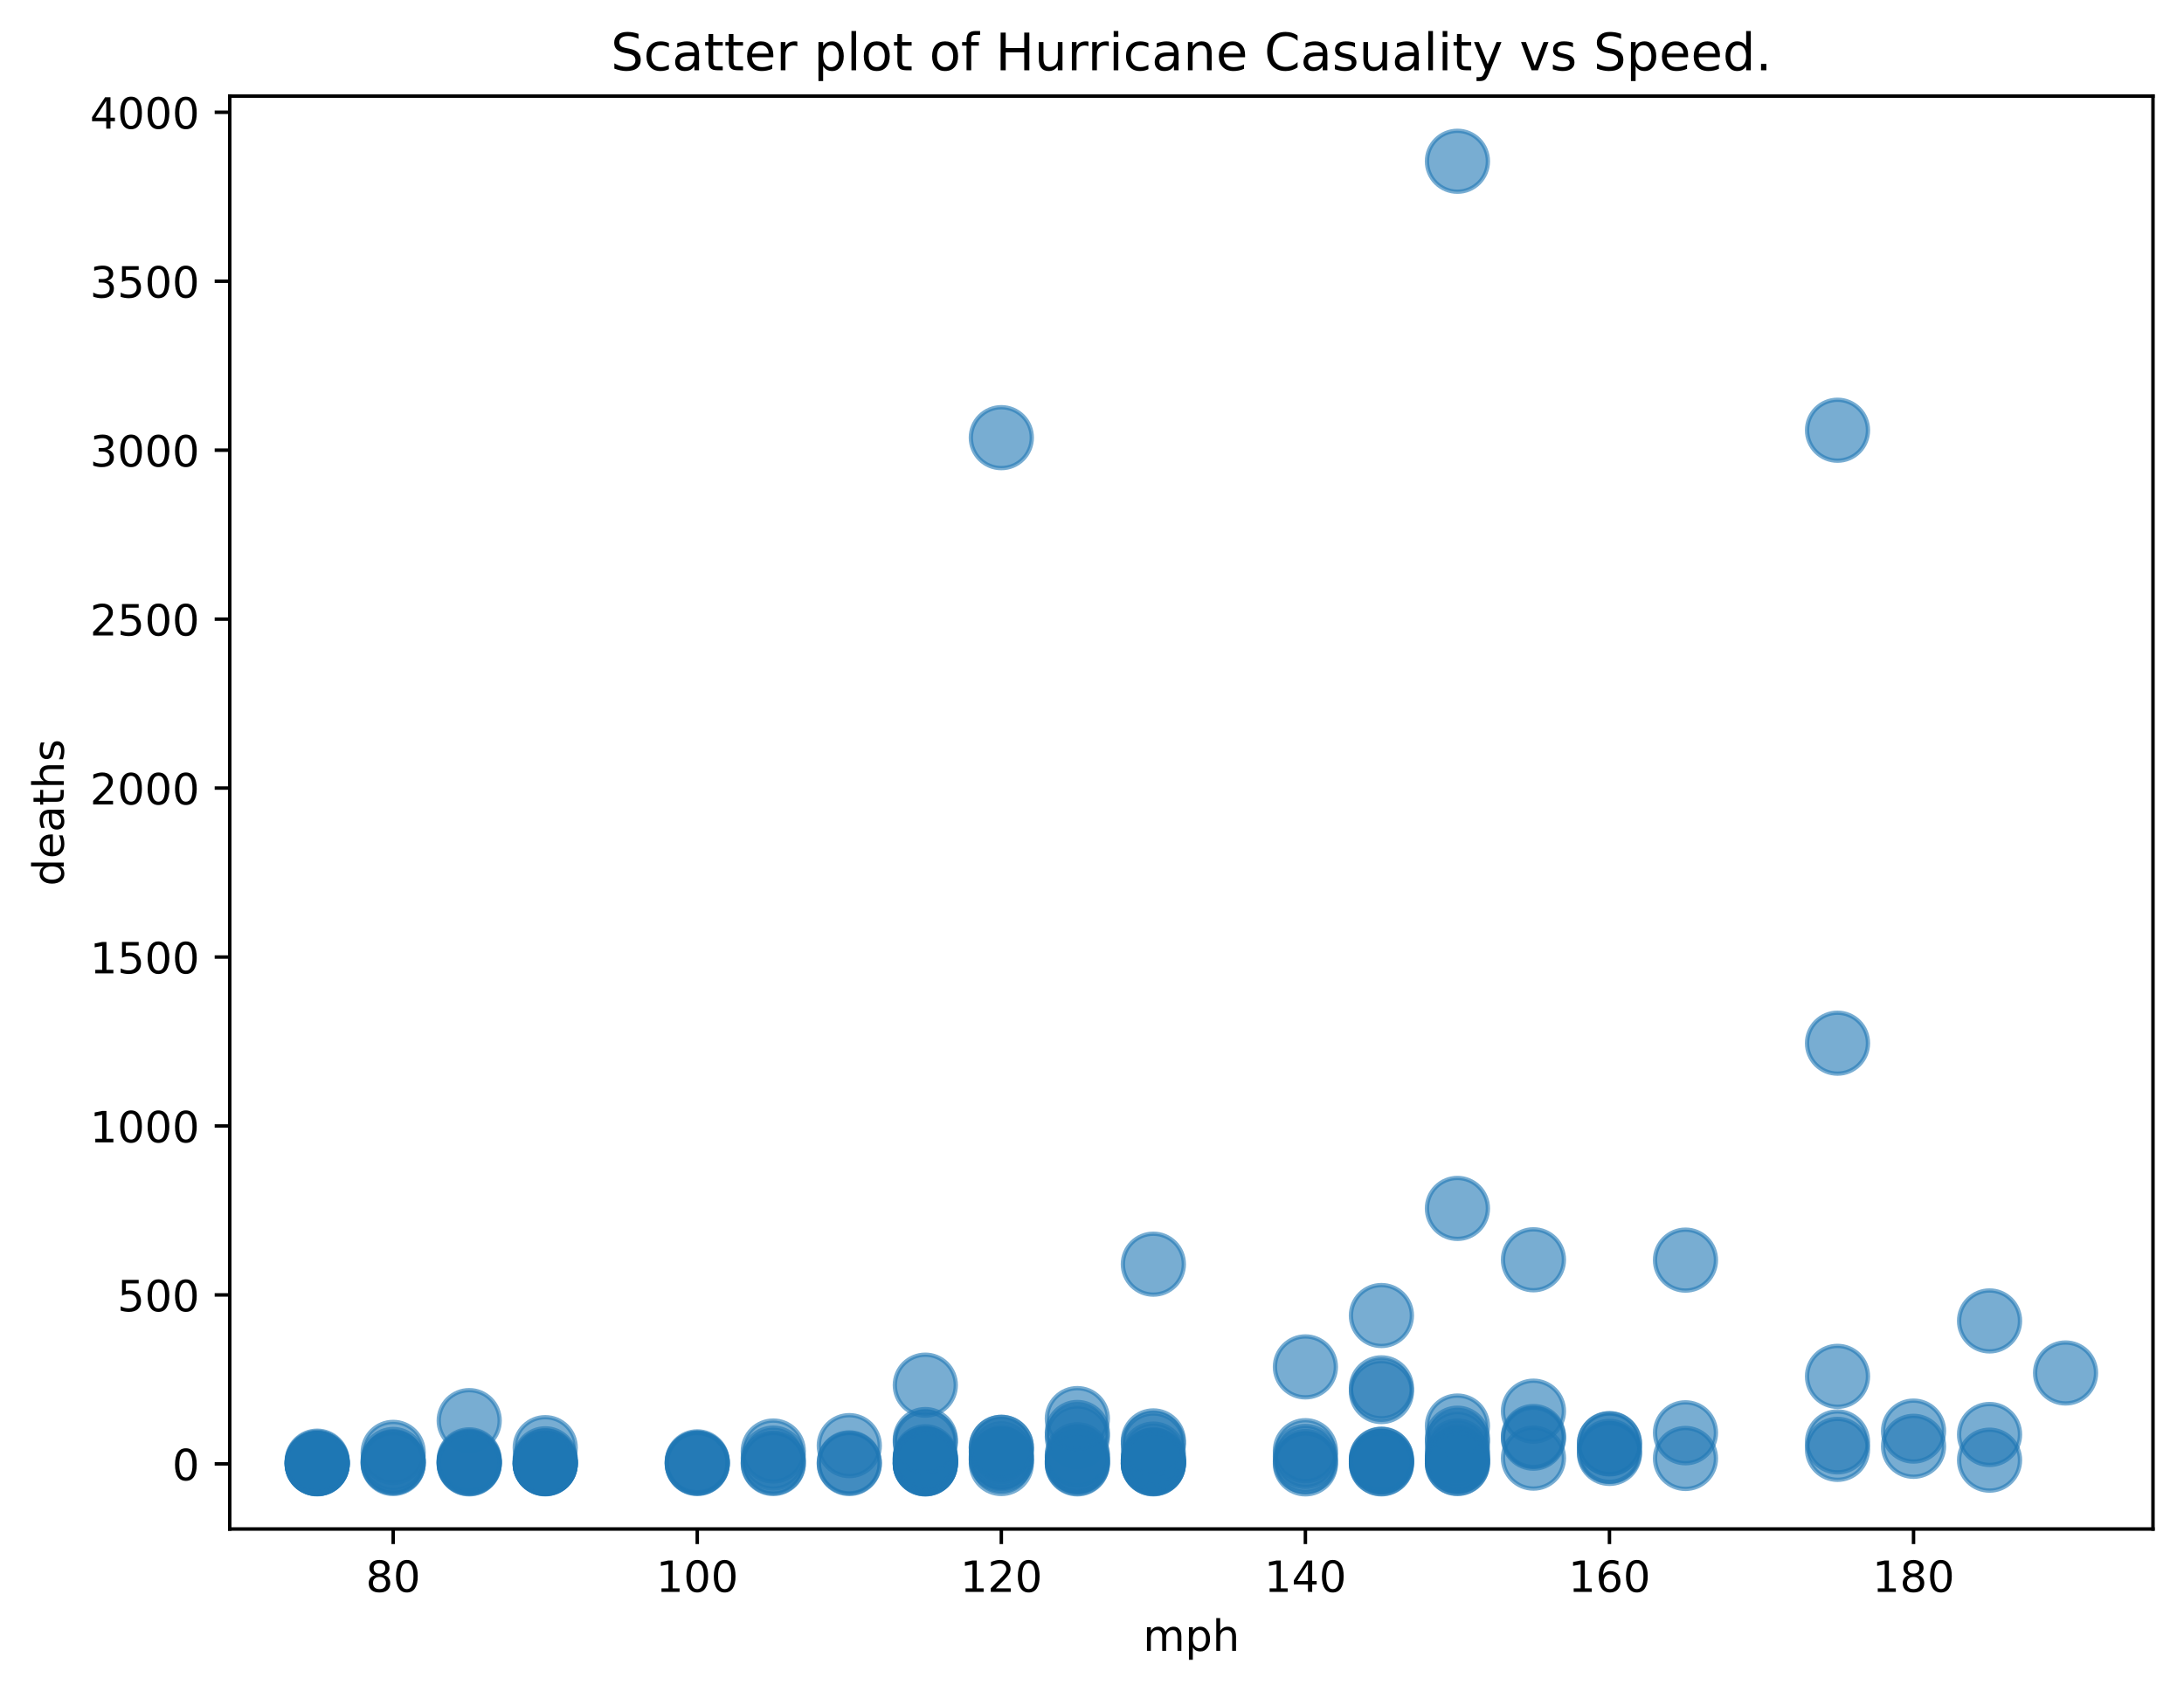 <?xml version="1.0" encoding="utf-8" standalone="no"?>
<!DOCTYPE svg PUBLIC "-//W3C//DTD SVG 1.1//EN"
  "http://www.w3.org/Graphics/SVG/1.1/DTD/svg11.dtd">
<!-- Created with matplotlib (https://matplotlib.org/) -->
<svg height="392.514pt" version="1.1" viewBox="0 0 506.928 392.514" width="506.928pt" xmlns="http://www.w3.org/2000/svg" xmlns:xlink="http://www.w3.org/1999/xlink">
 <defs>
  <style type="text/css">*{stroke-linecap:butt;stroke-linejoin:round;}</style>
 </defs>
 <g id="figure_1">
  <g id="patch_1">
   <path d="M 0 392.514 
L 506.928 392.514 
L 506.928 0 
L 0 0 
z
" style="fill:#ffffff;"/>
  </g>
  <g id="axes_1">
   <g id="patch_2">
    <path d="M 53.328 354.958 
L 499.728 354.958 
L 499.728 22.318 
L 53.328 22.318 
z
" style="fill:#ffffff;"/>
   </g>
   <g id="PathCollection_1">
    <defs>
     <path d="M 0 7.071 
C 1.875 7.071 3.674 6.326 5 5 
C 6.326 3.674 7.071 1.875 7.071 0 
C 7.071 -1.875 6.326 -3.674 5 -5 
C 3.674 -6.326 1.875 -7.071 0 -7.071 
C -1.875 -7.071 -3.674 -6.326 -5 -5 
C -6.326 -3.674 -7.071 -1.875 -7.071 0 
C -7.071 1.875 -6.326 3.674 -5 5 
C -3.674 6.326 -1.875 7.071 0 7.071 
z
" id="md58c317622" style="stroke:#1f77b4;stroke-opacity:0.6;"/>
    </defs>
    <g clip-path="url(#p46752d0066)">
     <use style="fill:#1f77b4;fill-opacity:0.6;stroke:#1f77b4;stroke-opacity:0.6;" x="179.485" xlink:href="#md58c317622" y="336.857"/>
     <use style="fill:#1f77b4;fill-opacity:0.6;stroke:#1f77b4;stroke-opacity:0.6;" x="426.504" xlink:href="#md58c317622" y="319.521"/>
     <use style="fill:#1f77b4;fill-opacity:0.6;stroke:#1f77b4;stroke-opacity:0.6;" x="250.062" xlink:href="#md58c317622" y="333.563"/>
     <use style="fill:#1f77b4;fill-opacity:0.6;stroke:#1f77b4;stroke-opacity:0.6;" x="267.706" xlink:href="#md58c317622" y="338.897"/>
     <use style="fill:#1f77b4;fill-opacity:0.6;stroke:#1f77b4;stroke-opacity:0.6;" x="250.062" xlink:href="#md58c317622" y="339.132"/>
     <use style="fill:#1f77b4;fill-opacity:0.6;stroke:#1f77b4;stroke-opacity:0.6;" x="338.283" xlink:href="#md58c317622" y="334.896"/>
     <use style="fill:#1f77b4;fill-opacity:0.6;stroke:#1f77b4;stroke-opacity:0.6;" x="91.263" xlink:href="#md58c317622" y="339.524"/>
     <use style="fill:#1f77b4;fill-opacity:0.6;stroke:#1f77b4;stroke-opacity:0.6;" x="391.216" xlink:href="#md58c317622" y="332.621"/>
     <use style="fill:#1f77b4;fill-opacity:0.6;stroke:#1f77b4;stroke-opacity:0.6;" x="338.283" xlink:href="#md58c317622" y="333.876"/>
     <use style="fill:#1f77b4;fill-opacity:0.6;stroke:#1f77b4;stroke-opacity:0.6;" x="426.504" xlink:href="#md58c317622" y="242.176"/>
     <use style="fill:#1f77b4;fill-opacity:0.6;stroke:#1f77b4;stroke-opacity:0.6;" x="214.773" xlink:href="#md58c317622" y="334.19"/>
     <use style="fill:#1f77b4;fill-opacity:0.6;stroke:#1f77b4;stroke-opacity:0.6;" x="320.639" xlink:href="#md58c317622" y="305.401"/>
     <use style="fill:#1f77b4;fill-opacity:0.6;stroke:#1f77b4;stroke-opacity:0.6;" x="320.639" xlink:href="#md58c317622" y="338.74"/>
     <use style="fill:#1f77b4;fill-opacity:0.6;stroke:#1f77b4;stroke-opacity:0.6;" x="214.773" xlink:href="#md58c317622" y="338.661"/>
     <use style="fill:#1f77b4;fill-opacity:0.6;stroke:#1f77b4;stroke-opacity:0.6;" x="461.793" xlink:href="#md58c317622" y="306.656"/>
     <use style="fill:#1f77b4;fill-opacity:0.6;stroke:#1f77b4;stroke-opacity:0.6;" x="250.062" xlink:href="#md58c317622" y="339.681"/>
     <use style="fill:#1f77b4;fill-opacity:0.6;stroke:#1f77b4;stroke-opacity:0.6;" x="267.706" xlink:href="#md58c317622" y="338.975"/>
     <use style="fill:#1f77b4;fill-opacity:0.6;stroke:#1f77b4;stroke-opacity:0.6;" x="214.773" xlink:href="#md58c317622" y="339.838"/>
     <use style="fill:#1f77b4;fill-opacity:0.6;stroke:#1f77b4;stroke-opacity:0.6;" x="126.552" xlink:href="#md58c317622" y="338.661"/>
     <use style="fill:#1f77b4;fill-opacity:0.6;stroke:#1f77b4;stroke-opacity:0.6;" x="355.927" xlink:href="#md58c317622" y="327.601"/>
     <use style="fill:#1f77b4;fill-opacity:0.6;stroke:#1f77b4;stroke-opacity:0.6;" x="267.706" xlink:href="#md58c317622" y="339.446"/>
     <use style="fill:#1f77b4;fill-opacity:0.6;stroke:#1f77b4;stroke-opacity:0.6;" x="250.062" xlink:href="#md58c317622" y="339.289"/>
     <use style="fill:#1f77b4;fill-opacity:0.6;stroke:#1f77b4;stroke-opacity:0.6;" x="355.927" xlink:href="#md58c317622" y="333.484"/>
     <use style="fill:#1f77b4;fill-opacity:0.6;stroke:#1f77b4;stroke-opacity:0.6;" x="250.062" xlink:href="#md58c317622" y="332.543"/>
     <use style="fill:#1f77b4;fill-opacity:0.6;stroke:#1f77b4;stroke-opacity:0.6;" x="338.283" xlink:href="#md58c317622" y="280.535"/>
     <use style="fill:#1f77b4;fill-opacity:0.6;stroke:#1f77b4;stroke-opacity:0.6;" x="108.908" xlink:href="#md58c317622" y="339.211"/>
     <use style="fill:#1f77b4;fill-opacity:0.6;stroke:#1f77b4;stroke-opacity:0.6;" x="108.908" xlink:href="#md58c317622" y="329.797"/>
     <use style="fill:#1f77b4;fill-opacity:0.6;stroke:#1f77b4;stroke-opacity:0.6;" x="232.417" xlink:href="#md58c317622" y="338.661"/>
     <use style="fill:#1f77b4;fill-opacity:0.6;stroke:#1f77b4;stroke-opacity:0.6;" x="73.619" xlink:href="#md58c317622" y="339.76"/>
     <use style="fill:#1f77b4;fill-opacity:0.6;stroke:#1f77b4;stroke-opacity:0.6;" x="426.504" xlink:href="#md58c317622" y="334.739"/>
     <use style="fill:#1f77b4;fill-opacity:0.6;stroke:#1f77b4;stroke-opacity:0.6;" x="161.84" xlink:href="#md58c317622" y="339.367"/>
     <use style="fill:#1f77b4;fill-opacity:0.6;stroke:#1f77b4;stroke-opacity:0.6;" x="161.84" xlink:href="#md58c317622" y="339.603"/>
     <use style="fill:#1f77b4;fill-opacity:0.6;stroke:#1f77b4;stroke-opacity:0.6;" x="355.927" xlink:href="#md58c317622" y="292.458"/>
     <use style="fill:#1f77b4;fill-opacity:0.6;stroke:#1f77b4;stroke-opacity:0.6;" x="197.129" xlink:href="#md58c317622" y="339.603"/>
     <use style="fill:#1f77b4;fill-opacity:0.6;stroke:#1f77b4;stroke-opacity:0.6;" x="338.283" xlink:href="#md58c317622" y="338.661"/>
     <use style="fill:#1f77b4;fill-opacity:0.6;stroke:#1f77b4;stroke-opacity:0.6;" x="320.639" xlink:href="#md58c317622" y="339.289"/>
     <use style="fill:#1f77b4;fill-opacity:0.6;stroke:#1f77b4;stroke-opacity:0.6;" x="232.417" xlink:href="#md58c317622" y="101.605"/>
     <use style="fill:#1f77b4;fill-opacity:0.6;stroke:#1f77b4;stroke-opacity:0.6;" x="444.149" xlink:href="#md58c317622" y="332.229"/>
     <use style="fill:#1f77b4;fill-opacity:0.6;stroke:#1f77b4;stroke-opacity:0.6;" x="461.793" xlink:href="#md58c317622" y="333.014"/>
     <use style="fill:#1f77b4;fill-opacity:0.6;stroke:#1f77b4;stroke-opacity:0.6;" x="91.263" xlink:href="#md58c317622" y="339.524"/>
     <use style="fill:#1f77b4;fill-opacity:0.6;stroke:#1f77b4;stroke-opacity:0.6;" x="391.216" xlink:href="#md58c317622" y="292.537"/>
     <use style="fill:#1f77b4;fill-opacity:0.6;stroke:#1f77b4;stroke-opacity:0.6;" x="444.149" xlink:href="#md58c317622" y="335.759"/>
     <use style="fill:#1f77b4;fill-opacity:0.6;stroke:#1f77b4;stroke-opacity:0.6;" x="373.572" xlink:href="#md58c317622" y="337.406"/>
     <use style="fill:#1f77b4;fill-opacity:0.6;stroke:#1f77b4;stroke-opacity:0.6;" x="214.773" xlink:href="#md58c317622" y="339.76"/>
     <use style="fill:#1f77b4;fill-opacity:0.6;stroke:#1f77b4;stroke-opacity:0.6;" x="338.283" xlink:href="#md58c317622" y="336.857"/>
     <use style="fill:#1f77b4;fill-opacity:0.6;stroke:#1f77b4;stroke-opacity:0.6;" x="373.572" xlink:href="#md58c317622" y="336.936"/>
     <use style="fill:#1f77b4;fill-opacity:0.6;stroke:#1f77b4;stroke-opacity:0.6;" x="338.283" xlink:href="#md58c317622" y="339.211"/>
     <use style="fill:#1f77b4;fill-opacity:0.6;stroke:#1f77b4;stroke-opacity:0.6;" x="73.619" xlink:href="#md58c317622" y="339.838"/>
     <use style="fill:#1f77b4;fill-opacity:0.6;stroke:#1f77b4;stroke-opacity:0.6;" x="73.619" xlink:href="#md58c317622" y="339.76"/>
     <use style="fill:#1f77b4;fill-opacity:0.6;stroke:#1f77b4;stroke-opacity:0.6;" x="126.552" xlink:href="#md58c317622" y="339.681"/>
     <use style="fill:#1f77b4;fill-opacity:0.6;stroke:#1f77b4;stroke-opacity:0.6;" x="108.908" xlink:href="#md58c317622" y="338.897"/>
     <use style="fill:#1f77b4;fill-opacity:0.6;stroke:#1f77b4;stroke-opacity:0.6;" x="91.263" xlink:href="#md58c317622" y="339.76"/>
     <use style="fill:#1f77b4;fill-opacity:0.6;stroke:#1f77b4;stroke-opacity:0.6;" x="320.639" xlink:href="#md58c317622" y="338.818"/>
     <use style="fill:#1f77b4;fill-opacity:0.6;stroke:#1f77b4;stroke-opacity:0.6;" x="73.619" xlink:href="#md58c317622" y="339.76"/>
     <use style="fill:#1f77b4;fill-opacity:0.6;stroke:#1f77b4;stroke-opacity:0.6;" x="126.552" xlink:href="#md58c317622" y="339.76"/>
     <use style="fill:#1f77b4;fill-opacity:0.6;stroke:#1f77b4;stroke-opacity:0.6;" x="338.283" xlink:href="#md58c317622" y="331.052"/>
     <use style="fill:#1f77b4;fill-opacity:0.6;stroke:#1f77b4;stroke-opacity:0.6;" x="91.263" xlink:href="#md58c317622" y="337.171"/>
     <use style="fill:#1f77b4;fill-opacity:0.6;stroke:#1f77b4;stroke-opacity:0.6;" x="126.552" xlink:href="#md58c317622" y="336.073"/>
     <use style="fill:#1f77b4;fill-opacity:0.6;stroke:#1f77b4;stroke-opacity:0.6;" x="232.417" xlink:href="#md58c317622" y="338.897"/>
     <use style="fill:#1f77b4;fill-opacity:0.6;stroke:#1f77b4;stroke-opacity:0.6;" x="214.773" xlink:href="#md58c317622" y="321.561"/>
     <use style="fill:#1f77b4;fill-opacity:0.6;stroke:#1f77b4;stroke-opacity:0.6;" x="126.552" xlink:href="#md58c317622" y="339.132"/>
     <use style="fill:#1f77b4;fill-opacity:0.6;stroke:#1f77b4;stroke-opacity:0.6;" x="267.706" xlink:href="#md58c317622" y="293.478"/>
     <use style="fill:#1f77b4;fill-opacity:0.6;stroke:#1f77b4;stroke-opacity:0.6;" x="302.995" xlink:href="#md58c317622" y="339.289"/>
     <use style="fill:#1f77b4;fill-opacity:0.6;stroke:#1f77b4;stroke-opacity:0.6;" x="338.283" xlink:href="#md58c317622" y="339.76"/>
     <use style="fill:#1f77b4;fill-opacity:0.6;stroke:#1f77b4;stroke-opacity:0.6;" x="197.129" xlink:href="#md58c317622" y="339.76"/>
     <use style="fill:#1f77b4;fill-opacity:0.6;stroke:#1f77b4;stroke-opacity:0.6;" x="267.706" xlink:href="#md58c317622" y="339.603"/>
     <use style="fill:#1f77b4;fill-opacity:0.6;stroke:#1f77b4;stroke-opacity:0.6;" x="373.572" xlink:href="#md58c317622" y="335.132"/>
     <use style="fill:#1f77b4;fill-opacity:0.6;stroke:#1f77b4;stroke-opacity:0.6;" x="214.773" xlink:href="#md58c317622" y="339.603"/>
     <use style="fill:#1f77b4;fill-opacity:0.6;stroke:#1f77b4;stroke-opacity:0.6;" x="214.773" xlink:href="#md58c317622" y="338.897"/>
     <use style="fill:#1f77b4;fill-opacity:0.6;stroke:#1f77b4;stroke-opacity:0.6;" x="232.417" xlink:href="#md58c317622" y="338.112"/>
     <use style="fill:#1f77b4;fill-opacity:0.6;stroke:#1f77b4;stroke-opacity:0.6;" x="214.773" xlink:href="#md58c317622" y="339.446"/>
     <use style="fill:#1f77b4;fill-opacity:0.6;stroke:#1f77b4;stroke-opacity:0.6;" x="355.927" xlink:href="#md58c317622" y="333.876"/>
     <use style="fill:#1f77b4;fill-opacity:0.6;stroke:#1f77b4;stroke-opacity:0.6;" x="391.216" xlink:href="#md58c317622" y="338.583"/>
     <use style="fill:#1f77b4;fill-opacity:0.6;stroke:#1f77b4;stroke-opacity:0.6;" x="232.417" xlink:href="#md58c317622" y="339.76"/>
     <use style="fill:#1f77b4;fill-opacity:0.6;stroke:#1f77b4;stroke-opacity:0.6;" x="108.908" xlink:href="#md58c317622" y="339.76"/>
     <use style="fill:#1f77b4;fill-opacity:0.6;stroke:#1f77b4;stroke-opacity:0.6;" x="232.417" xlink:href="#md58c317622" y="335.994"/>
     <use style="fill:#1f77b4;fill-opacity:0.6;stroke:#1f77b4;stroke-opacity:0.6;" x="338.283" xlink:href="#md58c317622" y="337.955"/>
     <use style="fill:#1f77b4;fill-opacity:0.6;stroke:#1f77b4;stroke-opacity:0.6;" x="320.639" xlink:href="#md58c317622" y="339.838"/>
     <use style="fill:#1f77b4;fill-opacity:0.6;stroke:#1f77b4;stroke-opacity:0.6;" x="179.485" xlink:href="#md58c317622" y="339.603"/>
     <use style="fill:#1f77b4;fill-opacity:0.6;stroke:#1f77b4;stroke-opacity:0.6;" x="73.619" xlink:href="#md58c317622" y="339.76"/>
     <use style="fill:#1f77b4;fill-opacity:0.6;stroke:#1f77b4;stroke-opacity:0.6;" x="302.995" xlink:href="#md58c317622" y="338.112"/>
     <use style="fill:#1f77b4;fill-opacity:0.6;stroke:#1f77b4;stroke-opacity:0.6;" x="73.619" xlink:href="#md58c317622" y="339.446"/>
     <use style="fill:#1f77b4;fill-opacity:0.6;stroke:#1f77b4;stroke-opacity:0.6;" x="73.619" xlink:href="#md58c317622" y="339.211"/>
     <use style="fill:#1f77b4;fill-opacity:0.6;stroke:#1f77b4;stroke-opacity:0.6;" x="108.908" xlink:href="#md58c317622" y="339.838"/>
     <use style="fill:#1f77b4;fill-opacity:0.6;stroke:#1f77b4;stroke-opacity:0.6;" x="426.504" xlink:href="#md58c317622" y="336.465"/>
     <use style="fill:#1f77b4;fill-opacity:0.6;stroke:#1f77b4;stroke-opacity:0.6;" x="373.572" xlink:href="#md58c317622" y="335.21"/>
     <use style="fill:#1f77b4;fill-opacity:0.6;stroke:#1f77b4;stroke-opacity:0.6;" x="250.062" xlink:href="#md58c317622" y="337.72"/>
     <use style="fill:#1f77b4;fill-opacity:0.6;stroke:#1f77b4;stroke-opacity:0.6;" x="126.552" xlink:href="#md58c317622" y="339.681"/>
     <use style="fill:#1f77b4;fill-opacity:0.6;stroke:#1f77b4;stroke-opacity:0.6;" x="479.437" xlink:href="#md58c317622" y="318.737"/>
     <use style="fill:#1f77b4;fill-opacity:0.6;stroke:#1f77b4;stroke-opacity:0.6;" x="214.773" xlink:href="#md58c317622" y="338.191"/>
     <use style="fill:#1f77b4;fill-opacity:0.6;stroke:#1f77b4;stroke-opacity:0.6;" x="108.908" xlink:href="#md58c317622" y="339.524"/>
     <use style="fill:#1f77b4;fill-opacity:0.6;stroke:#1f77b4;stroke-opacity:0.6;" x="91.263" xlink:href="#md58c317622" y="338.818"/>
     <use style="fill:#1f77b4;fill-opacity:0.6;stroke:#1f77b4;stroke-opacity:0.6;" x="108.908" xlink:href="#md58c317622" y="339.603"/>
     <use style="fill:#1f77b4;fill-opacity:0.6;stroke:#1f77b4;stroke-opacity:0.6;" x="320.639" xlink:href="#md58c317622" y="339.76"/>
     <use style="fill:#1f77b4;fill-opacity:0.6;stroke:#1f77b4;stroke-opacity:0.6;" x="126.552" xlink:href="#md58c317622" y="339.76"/>
     <use style="fill:#1f77b4;fill-opacity:0.6;stroke:#1f77b4;stroke-opacity:0.6;" x="161.84" xlink:href="#md58c317622" y="339.76"/>
     <use style="fill:#1f77b4;fill-opacity:0.6;stroke:#1f77b4;stroke-opacity:0.6;" x="320.639" xlink:href="#md58c317622" y="323.051"/>
     <use style="fill:#1f77b4;fill-opacity:0.6;stroke:#1f77b4;stroke-opacity:0.6;" x="267.706" xlink:href="#md58c317622" y="334.504"/>
     <use style="fill:#1f77b4;fill-opacity:0.6;stroke:#1f77b4;stroke-opacity:0.6;" x="338.283" xlink:href="#md58c317622" y="339.681"/>
     <use style="fill:#1f77b4;fill-opacity:0.6;stroke:#1f77b4;stroke-opacity:0.6;" x="126.552" xlink:href="#md58c317622" y="339.76"/>
     <use style="fill:#1f77b4;fill-opacity:0.6;stroke:#1f77b4;stroke-opacity:0.6;" x="320.639" xlink:href="#md58c317622" y="339.367"/>
     <use style="fill:#1f77b4;fill-opacity:0.6;stroke:#1f77b4;stroke-opacity:0.6;" x="126.552" xlink:href="#md58c317622" y="339.838"/>
     <use style="fill:#1f77b4;fill-opacity:0.6;stroke:#1f77b4;stroke-opacity:0.6;" x="214.773" xlink:href="#md58c317622" y="339.211"/>
     <use style="fill:#1f77b4;fill-opacity:0.6;stroke:#1f77b4;stroke-opacity:0.6;" x="179.485" xlink:href="#md58c317622" y="338.505"/>
     <use style="fill:#1f77b4;fill-opacity:0.6;stroke:#1f77b4;stroke-opacity:0.6;" x="267.706" xlink:href="#md58c317622" y="339.76"/>
     <use style="fill:#1f77b4;fill-opacity:0.6;stroke:#1f77b4;stroke-opacity:0.6;" x="267.706" xlink:href="#md58c317622" y="339.838"/>
     <use style="fill:#1f77b4;fill-opacity:0.6;stroke:#1f77b4;stroke-opacity:0.6;" x="461.793" xlink:href="#md58c317622" y="338.975"/>
     <use style="fill:#1f77b4;fill-opacity:0.6;stroke:#1f77b4;stroke-opacity:0.6;" x="338.283" xlink:href="#md58c317622" y="338.975"/>
     <use style="fill:#1f77b4;fill-opacity:0.6;stroke:#1f77b4;stroke-opacity:0.6;" x="161.84" xlink:href="#md58c317622" y="339.681"/>
     <use style="fill:#1f77b4;fill-opacity:0.6;stroke:#1f77b4;stroke-opacity:0.6;" x="302.995" xlink:href="#md58c317622" y="339.838"/>
     <use style="fill:#1f77b4;fill-opacity:0.6;stroke:#1f77b4;stroke-opacity:0.6;" x="214.773" xlink:href="#md58c317622" y="338.661"/>
     <use style="fill:#1f77b4;fill-opacity:0.6;stroke:#1f77b4;stroke-opacity:0.6;" x="214.773" xlink:href="#md58c317622" y="339.838"/>
     <use style="fill:#1f77b4;fill-opacity:0.6;stroke:#1f77b4;stroke-opacity:0.6;" x="197.129" xlink:href="#md58c317622" y="335.602"/>
     <use style="fill:#1f77b4;fill-opacity:0.6;stroke:#1f77b4;stroke-opacity:0.6;" x="179.485" xlink:href="#md58c317622" y="339.76"/>
     <use style="fill:#1f77b4;fill-opacity:0.6;stroke:#1f77b4;stroke-opacity:0.6;" x="214.773" xlink:href="#md58c317622" y="339.76"/>
     <use style="fill:#1f77b4;fill-opacity:0.6;stroke:#1f77b4;stroke-opacity:0.6;" x="232.417" xlink:href="#md58c317622" y="335.994"/>
     <use style="fill:#1f77b4;fill-opacity:0.6;stroke:#1f77b4;stroke-opacity:0.6;" x="214.773" xlink:href="#md58c317622" y="334.818"/>
     <use style="fill:#1f77b4;fill-opacity:0.6;stroke:#1f77b4;stroke-opacity:0.6;" x="250.062" xlink:href="#md58c317622" y="339.838"/>
     <use style="fill:#1f77b4;fill-opacity:0.6;stroke:#1f77b4;stroke-opacity:0.6;" x="250.062" xlink:href="#md58c317622" y="338.269"/>
     <use style="fill:#1f77b4;fill-opacity:0.6;stroke:#1f77b4;stroke-opacity:0.6;" x="267.706" xlink:href="#md58c317622" y="339.132"/>
     <use style="fill:#1f77b4;fill-opacity:0.6;stroke:#1f77b4;stroke-opacity:0.6;" x="267.706" xlink:href="#md58c317622" y="335.21"/>
     <use style="fill:#1f77b4;fill-opacity:0.6;stroke:#1f77b4;stroke-opacity:0.6;" x="250.062" xlink:href="#md58c317622" y="329.327"/>
     <use style="fill:#1f77b4;fill-opacity:0.6;stroke:#1f77b4;stroke-opacity:0.6;" x="267.706" xlink:href="#md58c317622" y="337.563"/>
     <use style="fill:#1f77b4;fill-opacity:0.6;stroke:#1f77b4;stroke-opacity:0.6;" x="338.283" xlink:href="#md58c317622" y="37.438"/>
     <use style="fill:#1f77b4;fill-opacity:0.6;stroke:#1f77b4;stroke-opacity:0.6;" x="302.995" xlink:href="#md58c317622" y="317.325"/>
     <use style="fill:#1f77b4;fill-opacity:0.6;stroke:#1f77b4;stroke-opacity:0.6;" x="320.639" xlink:href="#md58c317622" y="322.188"/>
     <use style="fill:#1f77b4;fill-opacity:0.6;stroke:#1f77b4;stroke-opacity:0.6;" x="232.417" xlink:href="#md58c317622" y="337.014"/>
     <use style="fill:#1f77b4;fill-opacity:0.6;stroke:#1f77b4;stroke-opacity:0.6;" x="302.995" xlink:href="#md58c317622" y="336.779"/>
     <use style="fill:#1f77b4;fill-opacity:0.6;stroke:#1f77b4;stroke-opacity:0.6;" x="426.504" xlink:href="#md58c317622" y="99.879"/>
     <use style="fill:#1f77b4;fill-opacity:0.6;stroke:#1f77b4;stroke-opacity:0.6;" x="214.773" xlink:href="#md58c317622" y="338.818"/>
     <use style="fill:#1f77b4;fill-opacity:0.6;stroke:#1f77b4;stroke-opacity:0.6;" x="355.927" xlink:href="#md58c317622" y="338.505"/>
     <use style="fill:#1f77b4;fill-opacity:0.6;stroke:#1f77b4;stroke-opacity:0.6;" x="267.706" xlink:href="#md58c317622" y="339.76"/>
    </g>
   </g>
   <g id="matplotlib.axis_1">
    <g id="xtick_1">
     <g id="line2d_1">
      <defs>
       <path d="M 0 0 
L 0 3.5 
" id="m47cdda528f" style="stroke:#000000;stroke-width:0.8;"/>
      </defs>
      <g>
       <use style="stroke:#000000;stroke-width:0.8;" x="91.263" xlink:href="#m47cdda528f" y="354.958"/>
      </g>
     </g>
     <g id="text_1">
      <!-- 80 -->
      <g transform="translate(84.901 369.557)scale(0.1 -0.1)">
       <defs>
        <path d="M 31.781 34.625 
Q 24.75 34.625 20.719 30.859 
Q 16.703 27.094 16.703 20.516 
Q 16.703 13.922 20.719 10.156 
Q 24.75 6.391 31.781 6.391 
Q 38.812 6.391 42.859 10.172 
Q 46.922 13.969 46.922 20.516 
Q 46.922 27.094 42.891 30.859 
Q 38.875 34.625 31.781 34.625 
z
M 21.922 38.812 
Q 15.578 40.375 12.031 44.719 
Q 8.5 49.078 8.5 55.328 
Q 8.5 64.062 14.719 69.141 
Q 20.953 74.219 31.781 74.219 
Q 42.672 74.219 48.875 69.141 
Q 55.078 64.062 55.078 55.328 
Q 55.078 49.078 51.531 44.719 
Q 48 40.375 41.703 38.812 
Q 48.828 37.156 52.797 32.312 
Q 56.781 27.484 56.781 20.516 
Q 56.781 9.906 50.312 4.234 
Q 43.844 -1.422 31.781 -1.422 
Q 19.734 -1.422 13.25 4.234 
Q 6.781 9.906 6.781 20.516 
Q 6.781 27.484 10.781 32.312 
Q 14.797 37.156 21.922 38.812 
z
M 18.312 54.391 
Q 18.312 48.734 21.844 45.562 
Q 25.391 42.391 31.781 42.391 
Q 38.141 42.391 41.719 45.562 
Q 45.312 48.734 45.312 54.391 
Q 45.312 60.062 41.719 63.234 
Q 38.141 66.406 31.781 66.406 
Q 25.391 66.406 21.844 63.234 
Q 18.312 60.062 18.312 54.391 
z
" id="DejaVuSans-56"/>
        <path d="M 31.781 66.406 
Q 24.172 66.406 20.328 58.906 
Q 16.5 51.422 16.5 36.375 
Q 16.5 21.391 20.328 13.891 
Q 24.172 6.391 31.781 6.391 
Q 39.453 6.391 43.281 13.891 
Q 47.125 21.391 47.125 36.375 
Q 47.125 51.422 43.281 58.906 
Q 39.453 66.406 31.781 66.406 
z
M 31.781 74.219 
Q 44.047 74.219 50.516 64.516 
Q 56.984 54.828 56.984 36.375 
Q 56.984 17.969 50.516 8.266 
Q 44.047 -1.422 31.781 -1.422 
Q 19.531 -1.422 13.062 8.266 
Q 6.594 17.969 6.594 36.375 
Q 6.594 54.828 13.062 64.516 
Q 19.531 74.219 31.781 74.219 
z
" id="DejaVuSans-48"/>
       </defs>
       <use xlink:href="#DejaVuSans-56"/>
       <use x="63.623" xlink:href="#DejaVuSans-48"/>
      </g>
     </g>
    </g>
    <g id="xtick_2">
     <g id="line2d_2">
      <g>
       <use style="stroke:#000000;stroke-width:0.8;" x="161.84" xlink:href="#m47cdda528f" y="354.958"/>
      </g>
     </g>
     <g id="text_2">
      <!-- 100 -->
      <g transform="translate(152.297 369.557)scale(0.1 -0.1)">
       <defs>
        <path d="M 12.406 8.297 
L 28.516 8.297 
L 28.516 63.922 
L 10.984 60.406 
L 10.984 69.391 
L 28.422 72.906 
L 38.281 72.906 
L 38.281 8.297 
L 54.391 8.297 
L 54.391 0 
L 12.406 0 
z
" id="DejaVuSans-49"/>
       </defs>
       <use xlink:href="#DejaVuSans-49"/>
       <use x="63.623" xlink:href="#DejaVuSans-48"/>
       <use x="127.246" xlink:href="#DejaVuSans-48"/>
      </g>
     </g>
    </g>
    <g id="xtick_3">
     <g id="line2d_3">
      <g>
       <use style="stroke:#000000;stroke-width:0.8;" x="232.417" xlink:href="#m47cdda528f" y="354.958"/>
      </g>
     </g>
     <g id="text_3">
      <!-- 120 -->
      <g transform="translate(222.874 369.557)scale(0.1 -0.1)">
       <defs>
        <path d="M 19.188 8.297 
L 53.609 8.297 
L 53.609 0 
L 7.328 0 
L 7.328 8.297 
Q 12.938 14.109 22.625 23.891 
Q 32.328 33.688 34.812 36.531 
Q 39.547 41.844 41.422 45.531 
Q 43.312 49.219 43.312 52.781 
Q 43.312 58.594 39.234 62.25 
Q 35.156 65.922 28.609 65.922 
Q 23.969 65.922 18.812 64.312 
Q 13.672 62.703 7.812 59.422 
L 7.812 69.391 
Q 13.766 71.781 18.938 73 
Q 24.125 74.219 28.422 74.219 
Q 39.75 74.219 46.484 68.547 
Q 53.219 62.891 53.219 53.422 
Q 53.219 48.922 51.531 44.891 
Q 49.859 40.875 45.406 35.406 
Q 44.188 33.984 37.641 27.219 
Q 31.109 20.453 19.188 8.297 
z
" id="DejaVuSans-50"/>
       </defs>
       <use xlink:href="#DejaVuSans-49"/>
       <use x="63.623" xlink:href="#DejaVuSans-50"/>
       <use x="127.246" xlink:href="#DejaVuSans-48"/>
      </g>
     </g>
    </g>
    <g id="xtick_4">
     <g id="line2d_4">
      <g>
       <use style="stroke:#000000;stroke-width:0.8;" x="302.995" xlink:href="#m47cdda528f" y="354.958"/>
      </g>
     </g>
     <g id="text_4">
      <!-- 140 -->
      <g transform="translate(293.451 369.557)scale(0.1 -0.1)">
       <defs>
        <path d="M 37.797 64.312 
L 12.891 25.391 
L 37.797 25.391 
z
M 35.203 72.906 
L 47.609 72.906 
L 47.609 25.391 
L 58.016 25.391 
L 58.016 17.188 
L 47.609 17.188 
L 47.609 0 
L 37.797 0 
L 37.797 17.188 
L 4.891 17.188 
L 4.891 26.703 
z
" id="DejaVuSans-52"/>
       </defs>
       <use xlink:href="#DejaVuSans-49"/>
       <use x="63.623" xlink:href="#DejaVuSans-52"/>
       <use x="127.246" xlink:href="#DejaVuSans-48"/>
      </g>
     </g>
    </g>
    <g id="xtick_5">
     <g id="line2d_5">
      <g>
       <use style="stroke:#000000;stroke-width:0.8;" x="373.572" xlink:href="#m47cdda528f" y="354.958"/>
      </g>
     </g>
     <g id="text_5">
      <!-- 160 -->
      <g transform="translate(364.028 369.557)scale(0.1 -0.1)">
       <defs>
        <path d="M 33.016 40.375 
Q 26.375 40.375 22.484 35.828 
Q 18.609 31.297 18.609 23.391 
Q 18.609 15.531 22.484 10.953 
Q 26.375 6.391 33.016 6.391 
Q 39.656 6.391 43.531 10.953 
Q 47.406 15.531 47.406 23.391 
Q 47.406 31.297 43.531 35.828 
Q 39.656 40.375 33.016 40.375 
z
M 52.594 71.297 
L 52.594 62.312 
Q 48.875 64.062 45.094 64.984 
Q 41.312 65.922 37.594 65.922 
Q 27.828 65.922 22.672 59.328 
Q 17.531 52.734 16.797 39.406 
Q 19.672 43.656 24.016 45.922 
Q 28.375 48.188 33.594 48.188 
Q 44.578 48.188 50.953 41.516 
Q 57.328 34.859 57.328 23.391 
Q 57.328 12.156 50.688 5.359 
Q 44.047 -1.422 33.016 -1.422 
Q 20.359 -1.422 13.672 8.266 
Q 6.984 17.969 6.984 36.375 
Q 6.984 53.656 15.188 63.938 
Q 23.391 74.219 37.203 74.219 
Q 40.922 74.219 44.703 73.484 
Q 48.484 72.75 52.594 71.297 
z
" id="DejaVuSans-54"/>
       </defs>
       <use xlink:href="#DejaVuSans-49"/>
       <use x="63.623" xlink:href="#DejaVuSans-54"/>
       <use x="127.246" xlink:href="#DejaVuSans-48"/>
      </g>
     </g>
    </g>
    <g id="xtick_6">
     <g id="line2d_6">
      <g>
       <use style="stroke:#000000;stroke-width:0.8;" x="444.149" xlink:href="#m47cdda528f" y="354.958"/>
      </g>
     </g>
     <g id="text_6">
      <!-- 180 -->
      <g transform="translate(434.605 369.557)scale(0.1 -0.1)">
       <use xlink:href="#DejaVuSans-49"/>
       <use x="63.623" xlink:href="#DejaVuSans-56"/>
       <use x="127.246" xlink:href="#DejaVuSans-48"/>
      </g>
     </g>
    </g>
    <g id="text_7">
     <!-- mph -->
     <g transform="translate(265.315 383.235)scale(0.1 -0.1)">
      <defs>
       <path d="M 52 44.188 
Q 55.375 50.25 60.062 53.125 
Q 64.75 56 71.094 56 
Q 79.641 56 84.281 50.016 
Q 88.922 44.047 88.922 33.016 
L 88.922 0 
L 79.891 0 
L 79.891 32.719 
Q 79.891 40.578 77.094 44.375 
Q 74.312 48.188 68.609 48.188 
Q 61.625 48.188 57.562 43.547 
Q 53.516 38.922 53.516 30.906 
L 53.516 0 
L 44.484 0 
L 44.484 32.719 
Q 44.484 40.625 41.703 44.406 
Q 38.922 48.188 33.109 48.188 
Q 26.219 48.188 22.156 43.531 
Q 18.109 38.875 18.109 30.906 
L 18.109 0 
L 9.078 0 
L 9.078 54.688 
L 18.109 54.688 
L 18.109 46.188 
Q 21.188 51.219 25.484 53.609 
Q 29.781 56 35.688 56 
Q 41.656 56 45.828 52.969 
Q 50 49.953 52 44.188 
z
" id="DejaVuSans-109"/>
       <path d="M 18.109 8.203 
L 18.109 -20.797 
L 9.078 -20.797 
L 9.078 54.688 
L 18.109 54.688 
L 18.109 46.391 
Q 20.953 51.266 25.266 53.625 
Q 29.594 56 35.594 56 
Q 45.562 56 51.781 48.094 
Q 58.016 40.188 58.016 27.297 
Q 58.016 14.406 51.781 6.484 
Q 45.562 -1.422 35.594 -1.422 
Q 29.594 -1.422 25.266 0.953 
Q 20.953 3.328 18.109 8.203 
z
M 48.688 27.297 
Q 48.688 37.203 44.609 42.844 
Q 40.531 48.484 33.406 48.484 
Q 26.266 48.484 22.188 42.844 
Q 18.109 37.203 18.109 27.297 
Q 18.109 17.391 22.188 11.75 
Q 26.266 6.109 33.406 6.109 
Q 40.531 6.109 44.609 11.75 
Q 48.688 17.391 48.688 27.297 
z
" id="DejaVuSans-112"/>
       <path d="M 54.891 33.016 
L 54.891 0 
L 45.906 0 
L 45.906 32.719 
Q 45.906 40.484 42.875 44.328 
Q 39.844 48.188 33.797 48.188 
Q 26.516 48.188 22.312 43.547 
Q 18.109 38.922 18.109 30.906 
L 18.109 0 
L 9.078 0 
L 9.078 75.984 
L 18.109 75.984 
L 18.109 46.188 
Q 21.344 51.125 25.703 53.562 
Q 30.078 56 35.797 56 
Q 45.219 56 50.047 50.172 
Q 54.891 44.344 54.891 33.016 
z
" id="DejaVuSans-104"/>
      </defs>
      <use xlink:href="#DejaVuSans-109"/>
      <use x="97.412" xlink:href="#DejaVuSans-112"/>
      <use x="160.889" xlink:href="#DejaVuSans-104"/>
     </g>
    </g>
   </g>
   <g id="matplotlib.axis_2">
    <g id="ytick_1">
     <g id="line2d_7">
      <defs>
       <path d="M 0 0 
L -3.5 0 
" id="maf6a82f452" style="stroke:#000000;stroke-width:0.8;"/>
      </defs>
      <g>
       <use style="stroke:#000000;stroke-width:0.8;" x="53.328" xlink:href="#maf6a82f452" y="339.838"/>
      </g>
     </g>
     <g id="text_8">
      <!-- 0 -->
      <g transform="translate(39.966 343.637)scale(0.1 -0.1)">
       <use xlink:href="#DejaVuSans-48"/>
      </g>
     </g>
    </g>
    <g id="ytick_2">
     <g id="line2d_8">
      <g>
       <use style="stroke:#000000;stroke-width:0.8;" x="53.328" xlink:href="#maf6a82f452" y="300.616"/>
      </g>
     </g>
     <g id="text_9">
      <!-- 500 -->
      <g transform="translate(27.241 304.416)scale(0.1 -0.1)">
       <defs>
        <path d="M 10.797 72.906 
L 49.516 72.906 
L 49.516 64.594 
L 19.828 64.594 
L 19.828 46.734 
Q 21.969 47.469 24.109 47.828 
Q 26.266 48.188 28.422 48.188 
Q 40.625 48.188 47.75 41.5 
Q 54.891 34.812 54.891 23.391 
Q 54.891 11.625 47.562 5.094 
Q 40.234 -1.422 26.906 -1.422 
Q 22.312 -1.422 17.547 -0.641 
Q 12.797 0.141 7.719 1.703 
L 7.719 11.625 
Q 12.109 9.234 16.797 8.062 
Q 21.484 6.891 26.703 6.891 
Q 35.156 6.891 40.078 11.328 
Q 45.016 15.766 45.016 23.391 
Q 45.016 31 40.078 35.438 
Q 35.156 39.891 26.703 39.891 
Q 22.75 39.891 18.812 39.016 
Q 14.891 38.141 10.797 36.281 
z
" id="DejaVuSans-53"/>
       </defs>
       <use xlink:href="#DejaVuSans-53"/>
       <use x="63.623" xlink:href="#DejaVuSans-48"/>
       <use x="127.246" xlink:href="#DejaVuSans-48"/>
      </g>
     </g>
    </g>
    <g id="ytick_3">
     <g id="line2d_9">
      <g>
       <use style="stroke:#000000;stroke-width:0.8;" x="53.328" xlink:href="#maf6a82f452" y="261.395"/>
      </g>
     </g>
     <g id="text_10">
      <!-- 1000 -->
      <g transform="translate(20.878 265.194)scale(0.1 -0.1)">
       <use xlink:href="#DejaVuSans-49"/>
       <use x="63.623" xlink:href="#DejaVuSans-48"/>
       <use x="127.246" xlink:href="#DejaVuSans-48"/>
       <use x="190.869" xlink:href="#DejaVuSans-48"/>
      </g>
     </g>
    </g>
    <g id="ytick_4">
     <g id="line2d_10">
      <g>
       <use style="stroke:#000000;stroke-width:0.8;" x="53.328" xlink:href="#maf6a82f452" y="222.173"/>
      </g>
     </g>
     <g id="text_11">
      <!-- 1500 -->
      <g transform="translate(20.878 225.972)scale(0.1 -0.1)">
       <use xlink:href="#DejaVuSans-49"/>
       <use x="63.623" xlink:href="#DejaVuSans-53"/>
       <use x="127.246" xlink:href="#DejaVuSans-48"/>
       <use x="190.869" xlink:href="#DejaVuSans-48"/>
      </g>
     </g>
    </g>
    <g id="ytick_5">
     <g id="line2d_11">
      <g>
       <use style="stroke:#000000;stroke-width:0.8;" x="53.328" xlink:href="#maf6a82f452" y="182.951"/>
      </g>
     </g>
     <g id="text_12">
      <!-- 2000 -->
      <g transform="translate(20.878 186.75)scale(0.1 -0.1)">
       <use xlink:href="#DejaVuSans-50"/>
       <use x="63.623" xlink:href="#DejaVuSans-48"/>
       <use x="127.246" xlink:href="#DejaVuSans-48"/>
       <use x="190.869" xlink:href="#DejaVuSans-48"/>
      </g>
     </g>
    </g>
    <g id="ytick_6">
     <g id="line2d_12">
      <g>
       <use style="stroke:#000000;stroke-width:0.8;" x="53.328" xlink:href="#maf6a82f452" y="143.729"/>
      </g>
     </g>
     <g id="text_13">
      <!-- 2500 -->
      <g transform="translate(20.878 147.528)scale(0.1 -0.1)">
       <use xlink:href="#DejaVuSans-50"/>
       <use x="63.623" xlink:href="#DejaVuSans-53"/>
       <use x="127.246" xlink:href="#DejaVuSans-48"/>
       <use x="190.869" xlink:href="#DejaVuSans-48"/>
      </g>
     </g>
    </g>
    <g id="ytick_7">
     <g id="line2d_13">
      <g>
       <use style="stroke:#000000;stroke-width:0.8;" x="53.328" xlink:href="#maf6a82f452" y="104.507"/>
      </g>
     </g>
     <g id="text_14">
      <!-- 3000 -->
      <g transform="translate(20.878 108.307)scale(0.1 -0.1)">
       <defs>
        <path d="M 40.578 39.312 
Q 47.656 37.797 51.625 33 
Q 55.609 28.219 55.609 21.188 
Q 55.609 10.406 48.188 4.484 
Q 40.766 -1.422 27.094 -1.422 
Q 22.516 -1.422 17.656 -0.516 
Q 12.797 0.391 7.625 2.203 
L 7.625 11.719 
Q 11.719 9.328 16.594 8.109 
Q 21.484 6.891 26.812 6.891 
Q 36.078 6.891 40.938 10.547 
Q 45.797 14.203 45.797 21.188 
Q 45.797 27.641 41.281 31.266 
Q 36.766 34.906 28.719 34.906 
L 20.219 34.906 
L 20.219 43.016 
L 29.109 43.016 
Q 36.375 43.016 40.234 45.922 
Q 44.094 48.828 44.094 54.297 
Q 44.094 59.906 40.109 62.906 
Q 36.141 65.922 28.719 65.922 
Q 24.656 65.922 20.016 65.031 
Q 15.375 64.156 9.812 62.312 
L 9.812 71.094 
Q 15.438 72.656 20.344 73.438 
Q 25.25 74.219 29.594 74.219 
Q 40.828 74.219 47.359 69.109 
Q 53.906 64.016 53.906 55.328 
Q 53.906 49.266 50.438 45.094 
Q 46.969 40.922 40.578 39.312 
z
" id="DejaVuSans-51"/>
       </defs>
       <use xlink:href="#DejaVuSans-51"/>
       <use x="63.623" xlink:href="#DejaVuSans-48"/>
       <use x="127.246" xlink:href="#DejaVuSans-48"/>
       <use x="190.869" xlink:href="#DejaVuSans-48"/>
      </g>
     </g>
    </g>
    <g id="ytick_8">
     <g id="line2d_14">
      <g>
       <use style="stroke:#000000;stroke-width:0.8;" x="53.328" xlink:href="#maf6a82f452" y="65.286"/>
      </g>
     </g>
     <g id="text_15">
      <!-- 3500 -->
      <g transform="translate(20.878 69.085)scale(0.1 -0.1)">
       <use xlink:href="#DejaVuSans-51"/>
       <use x="63.623" xlink:href="#DejaVuSans-53"/>
       <use x="127.246" xlink:href="#DejaVuSans-48"/>
       <use x="190.869" xlink:href="#DejaVuSans-48"/>
      </g>
     </g>
    </g>
    <g id="ytick_9">
     <g id="line2d_15">
      <g>
       <use style="stroke:#000000;stroke-width:0.8;" x="53.328" xlink:href="#maf6a82f452" y="26.064"/>
      </g>
     </g>
     <g id="text_16">
      <!-- 4000 -->
      <g transform="translate(20.878 29.863)scale(0.1 -0.1)">
       <use xlink:href="#DejaVuSans-52"/>
       <use x="63.623" xlink:href="#DejaVuSans-48"/>
       <use x="127.246" xlink:href="#DejaVuSans-48"/>
       <use x="190.869" xlink:href="#DejaVuSans-48"/>
      </g>
     </g>
    </g>
    <g id="text_17">
     <!-- deaths -->
     <g transform="translate(14.798 205.687)rotate(-90)scale(0.1 -0.1)">
      <defs>
       <path d="M 45.406 46.391 
L 45.406 75.984 
L 54.391 75.984 
L 54.391 0 
L 45.406 0 
L 45.406 8.203 
Q 42.578 3.328 38.25 0.953 
Q 33.938 -1.422 27.875 -1.422 
Q 17.969 -1.422 11.734 6.484 
Q 5.516 14.406 5.516 27.297 
Q 5.516 40.188 11.734 48.094 
Q 17.969 56 27.875 56 
Q 33.938 56 38.25 53.625 
Q 42.578 51.266 45.406 46.391 
z
M 14.797 27.297 
Q 14.797 17.391 18.875 11.75 
Q 22.953 6.109 30.078 6.109 
Q 37.203 6.109 41.297 11.75 
Q 45.406 17.391 45.406 27.297 
Q 45.406 37.203 41.297 42.844 
Q 37.203 48.484 30.078 48.484 
Q 22.953 48.484 18.875 42.844 
Q 14.797 37.203 14.797 27.297 
z
" id="DejaVuSans-100"/>
       <path d="M 56.203 29.594 
L 56.203 25.203 
L 14.891 25.203 
Q 15.484 15.922 20.484 11.062 
Q 25.484 6.203 34.422 6.203 
Q 39.594 6.203 44.453 7.469 
Q 49.312 8.734 54.109 11.281 
L 54.109 2.781 
Q 49.266 0.734 44.188 -0.344 
Q 39.109 -1.422 33.891 -1.422 
Q 20.797 -1.422 13.156 6.188 
Q 5.516 13.812 5.516 26.812 
Q 5.516 40.234 12.766 48.109 
Q 20.016 56 32.328 56 
Q 43.359 56 49.781 48.891 
Q 56.203 41.797 56.203 29.594 
z
M 47.219 32.234 
Q 47.125 39.594 43.094 43.984 
Q 39.062 48.391 32.422 48.391 
Q 24.906 48.391 20.391 44.141 
Q 15.875 39.891 15.188 32.172 
z
" id="DejaVuSans-101"/>
       <path d="M 34.281 27.484 
Q 23.391 27.484 19.188 25 
Q 14.984 22.516 14.984 16.5 
Q 14.984 11.719 18.141 8.906 
Q 21.297 6.109 26.703 6.109 
Q 34.188 6.109 38.703 11.406 
Q 43.219 16.703 43.219 25.484 
L 43.219 27.484 
z
M 52.203 31.203 
L 52.203 0 
L 43.219 0 
L 43.219 8.297 
Q 40.141 3.328 35.547 0.953 
Q 30.953 -1.422 24.312 -1.422 
Q 15.922 -1.422 10.953 3.297 
Q 6 8.016 6 15.922 
Q 6 25.141 12.172 29.828 
Q 18.359 34.516 30.609 34.516 
L 43.219 34.516 
L 43.219 35.406 
Q 43.219 41.609 39.141 45 
Q 35.062 48.391 27.688 48.391 
Q 23 48.391 18.547 47.266 
Q 14.109 46.141 10.016 43.891 
L 10.016 52.203 
Q 14.938 54.109 19.578 55.047 
Q 24.219 56 28.609 56 
Q 40.484 56 46.344 49.844 
Q 52.203 43.703 52.203 31.203 
z
" id="DejaVuSans-97"/>
       <path d="M 18.312 70.219 
L 18.312 54.688 
L 36.812 54.688 
L 36.812 47.703 
L 18.312 47.703 
L 18.312 18.016 
Q 18.312 11.328 20.141 9.422 
Q 21.969 7.516 27.594 7.516 
L 36.812 7.516 
L 36.812 0 
L 27.594 0 
Q 17.188 0 13.234 3.875 
Q 9.281 7.766 9.281 18.016 
L 9.281 47.703 
L 2.688 47.703 
L 2.688 54.688 
L 9.281 54.688 
L 9.281 70.219 
z
" id="DejaVuSans-116"/>
       <path d="M 44.281 53.078 
L 44.281 44.578 
Q 40.484 46.531 36.375 47.5 
Q 32.281 48.484 27.875 48.484 
Q 21.188 48.484 17.844 46.438 
Q 14.5 44.391 14.5 40.281 
Q 14.5 37.156 16.891 35.375 
Q 19.281 33.594 26.516 31.984 
L 29.594 31.297 
Q 39.156 29.25 43.188 25.516 
Q 47.219 21.781 47.219 15.094 
Q 47.219 7.469 41.188 3.016 
Q 35.156 -1.422 24.609 -1.422 
Q 20.219 -1.422 15.453 -0.562 
Q 10.688 0.297 5.422 2 
L 5.422 11.281 
Q 10.406 8.688 15.234 7.391 
Q 20.062 6.109 24.812 6.109 
Q 31.156 6.109 34.562 8.281 
Q 37.984 10.453 37.984 14.406 
Q 37.984 18.062 35.516 20.016 
Q 33.062 21.969 24.703 23.781 
L 21.578 24.516 
Q 13.234 26.266 9.516 29.906 
Q 5.812 33.547 5.812 39.891 
Q 5.812 47.609 11.281 51.797 
Q 16.75 56 26.812 56 
Q 31.781 56 36.172 55.266 
Q 40.578 54.547 44.281 53.078 
z
" id="DejaVuSans-115"/>
      </defs>
      <use xlink:href="#DejaVuSans-100"/>
      <use x="63.477" xlink:href="#DejaVuSans-101"/>
      <use x="125" xlink:href="#DejaVuSans-97"/>
      <use x="186.279" xlink:href="#DejaVuSans-116"/>
      <use x="225.488" xlink:href="#DejaVuSans-104"/>
      <use x="288.867" xlink:href="#DejaVuSans-115"/>
     </g>
    </g>
   </g>
   <g id="patch_3">
    <path d="M 53.328 354.958 
L 53.328 22.318 
" style="fill:none;stroke:#000000;stroke-linecap:square;stroke-linejoin:miter;stroke-width:0.8;"/>
   </g>
   <g id="patch_4">
    <path d="M 499.728 354.958 
L 499.728 22.318 
" style="fill:none;stroke:#000000;stroke-linecap:square;stroke-linejoin:miter;stroke-width:0.8;"/>
   </g>
   <g id="patch_5">
    <path d="M 53.328 354.958 
L 499.728 354.958 
" style="fill:none;stroke:#000000;stroke-linecap:square;stroke-linejoin:miter;stroke-width:0.8;"/>
   </g>
   <g id="patch_6">
    <path d="M 53.328 22.318 
L 499.728 22.318 
" style="fill:none;stroke:#000000;stroke-linecap:square;stroke-linejoin:miter;stroke-width:0.8;"/>
   </g>
   <g id="text_18">
    <!-- Scatter plot of Hurricane Casuality vs Speed. -->
    <g transform="translate(141.773 16.318)scale(0.12 -0.12)">
     <defs>
      <path d="M 53.516 70.516 
L 53.516 60.891 
Q 47.906 63.578 42.922 64.891 
Q 37.938 66.219 33.297 66.219 
Q 25.25 66.219 20.875 63.094 
Q 16.5 59.969 16.5 54.203 
Q 16.5 49.359 19.406 46.891 
Q 22.312 44.438 30.422 42.922 
L 36.375 41.703 
Q 47.406 39.594 52.656 34.297 
Q 57.906 29 57.906 20.125 
Q 57.906 9.516 50.797 4.047 
Q 43.703 -1.422 29.984 -1.422 
Q 24.812 -1.422 18.969 -0.25 
Q 13.141 0.922 6.891 3.219 
L 6.891 13.375 
Q 12.891 10.016 18.656 8.297 
Q 24.422 6.594 29.984 6.594 
Q 38.422 6.594 43.016 9.906 
Q 47.609 13.234 47.609 19.391 
Q 47.609 24.75 44.312 27.781 
Q 41.016 30.812 33.5 32.328 
L 27.484 33.5 
Q 16.453 35.688 11.516 40.375 
Q 6.594 45.062 6.594 53.422 
Q 6.594 63.094 13.406 68.656 
Q 20.219 74.219 32.172 74.219 
Q 37.312 74.219 42.625 73.281 
Q 47.953 72.359 53.516 70.516 
z
" id="DejaVuSans-83"/>
      <path d="M 48.781 52.594 
L 48.781 44.188 
Q 44.969 46.297 41.141 47.344 
Q 37.312 48.391 33.406 48.391 
Q 24.656 48.391 19.812 42.844 
Q 14.984 37.312 14.984 27.297 
Q 14.984 17.281 19.812 11.734 
Q 24.656 6.203 33.406 6.203 
Q 37.312 6.203 41.141 7.25 
Q 44.969 8.297 48.781 10.406 
L 48.781 2.094 
Q 45.016 0.344 40.984 -0.531 
Q 36.969 -1.422 32.422 -1.422 
Q 20.062 -1.422 12.781 6.344 
Q 5.516 14.109 5.516 27.297 
Q 5.516 40.672 12.859 48.328 
Q 20.219 56 33.016 56 
Q 37.156 56 41.109 55.141 
Q 45.062 54.297 48.781 52.594 
z
" id="DejaVuSans-99"/>
      <path d="M 41.109 46.297 
Q 39.594 47.172 37.812 47.578 
Q 36.031 48 33.891 48 
Q 26.266 48 22.188 43.047 
Q 18.109 38.094 18.109 28.812 
L 18.109 0 
L 9.078 0 
L 9.078 54.688 
L 18.109 54.688 
L 18.109 46.188 
Q 20.953 51.172 25.484 53.578 
Q 30.031 56 36.531 56 
Q 37.453 56 38.578 55.875 
Q 39.703 55.766 41.062 55.516 
z
" id="DejaVuSans-114"/>
      <path id="DejaVuSans-32"/>
      <path d="M 9.422 75.984 
L 18.406 75.984 
L 18.406 0 
L 9.422 0 
z
" id="DejaVuSans-108"/>
      <path d="M 30.609 48.391 
Q 23.391 48.391 19.188 42.75 
Q 14.984 37.109 14.984 27.297 
Q 14.984 17.484 19.156 11.844 
Q 23.344 6.203 30.609 6.203 
Q 37.797 6.203 41.984 11.859 
Q 46.188 17.531 46.188 27.297 
Q 46.188 37.016 41.984 42.703 
Q 37.797 48.391 30.609 48.391 
z
M 30.609 56 
Q 42.328 56 49.016 48.375 
Q 55.719 40.766 55.719 27.297 
Q 55.719 13.875 49.016 6.219 
Q 42.328 -1.422 30.609 -1.422 
Q 18.844 -1.422 12.172 6.219 
Q 5.516 13.875 5.516 27.297 
Q 5.516 40.766 12.172 48.375 
Q 18.844 56 30.609 56 
z
" id="DejaVuSans-111"/>
      <path d="M 37.109 75.984 
L 37.109 68.5 
L 28.516 68.5 
Q 23.688 68.5 21.797 66.547 
Q 19.922 64.594 19.922 59.516 
L 19.922 54.688 
L 34.719 54.688 
L 34.719 47.703 
L 19.922 47.703 
L 19.922 0 
L 10.891 0 
L 10.891 47.703 
L 2.297 47.703 
L 2.297 54.688 
L 10.891 54.688 
L 10.891 58.5 
Q 10.891 67.625 15.141 71.797 
Q 19.391 75.984 28.609 75.984 
z
" id="DejaVuSans-102"/>
      <path d="M 9.812 72.906 
L 19.672 72.906 
L 19.672 43.016 
L 55.516 43.016 
L 55.516 72.906 
L 65.375 72.906 
L 65.375 0 
L 55.516 0 
L 55.516 34.719 
L 19.672 34.719 
L 19.672 0 
L 9.812 0 
z
" id="DejaVuSans-72"/>
      <path d="M 8.5 21.578 
L 8.5 54.688 
L 17.484 54.688 
L 17.484 21.922 
Q 17.484 14.156 20.5 10.266 
Q 23.531 6.391 29.594 6.391 
Q 36.859 6.391 41.078 11.031 
Q 45.312 15.672 45.312 23.688 
L 45.312 54.688 
L 54.297 54.688 
L 54.297 0 
L 45.312 0 
L 45.312 8.406 
Q 42.047 3.422 37.719 1 
Q 33.406 -1.422 27.688 -1.422 
Q 18.266 -1.422 13.375 4.438 
Q 8.5 10.297 8.5 21.578 
z
M 31.109 56 
z
" id="DejaVuSans-117"/>
      <path d="M 9.422 54.688 
L 18.406 54.688 
L 18.406 0 
L 9.422 0 
z
M 9.422 75.984 
L 18.406 75.984 
L 18.406 64.594 
L 9.422 64.594 
z
" id="DejaVuSans-105"/>
      <path d="M 54.891 33.016 
L 54.891 0 
L 45.906 0 
L 45.906 32.719 
Q 45.906 40.484 42.875 44.328 
Q 39.844 48.188 33.797 48.188 
Q 26.516 48.188 22.312 43.547 
Q 18.109 38.922 18.109 30.906 
L 18.109 0 
L 9.078 0 
L 9.078 54.688 
L 18.109 54.688 
L 18.109 46.188 
Q 21.344 51.125 25.703 53.562 
Q 30.078 56 35.797 56 
Q 45.219 56 50.047 50.172 
Q 54.891 44.344 54.891 33.016 
z
" id="DejaVuSans-110"/>
      <path d="M 64.406 67.281 
L 64.406 56.891 
Q 59.422 61.531 53.781 63.812 
Q 48.141 66.109 41.797 66.109 
Q 29.297 66.109 22.656 58.469 
Q 16.016 50.828 16.016 36.375 
Q 16.016 21.969 22.656 14.328 
Q 29.297 6.688 41.797 6.688 
Q 48.141 6.688 53.781 8.984 
Q 59.422 11.281 64.406 15.922 
L 64.406 5.609 
Q 59.234 2.094 53.438 0.328 
Q 47.656 -1.422 41.219 -1.422 
Q 24.656 -1.422 15.125 8.703 
Q 5.609 18.844 5.609 36.375 
Q 5.609 53.953 15.125 64.078 
Q 24.656 74.219 41.219 74.219 
Q 47.75 74.219 53.531 72.484 
Q 59.328 70.75 64.406 67.281 
z
" id="DejaVuSans-67"/>
      <path d="M 32.172 -5.078 
Q 28.375 -14.844 24.75 -17.812 
Q 21.141 -20.797 15.094 -20.797 
L 7.906 -20.797 
L 7.906 -13.281 
L 13.188 -13.281 
Q 16.891 -13.281 18.938 -11.516 
Q 21 -9.766 23.484 -3.219 
L 25.094 0.875 
L 2.984 54.688 
L 12.5 54.688 
L 29.594 11.922 
L 46.688 54.688 
L 56.203 54.688 
z
" id="DejaVuSans-121"/>
      <path d="M 2.984 54.688 
L 12.5 54.688 
L 29.594 8.797 
L 46.688 54.688 
L 56.203 54.688 
L 35.688 0 
L 23.484 0 
z
" id="DejaVuSans-118"/>
      <path d="M 10.688 12.406 
L 21 12.406 
L 21 0 
L 10.688 0 
z
" id="DejaVuSans-46"/>
     </defs>
     <use xlink:href="#DejaVuSans-83"/>
     <use x="63.477" xlink:href="#DejaVuSans-99"/>
     <use x="118.457" xlink:href="#DejaVuSans-97"/>
     <use x="179.736" xlink:href="#DejaVuSans-116"/>
     <use x="218.945" xlink:href="#DejaVuSans-116"/>
     <use x="258.154" xlink:href="#DejaVuSans-101"/>
     <use x="319.678" xlink:href="#DejaVuSans-114"/>
     <use x="360.791" xlink:href="#DejaVuSans-32"/>
     <use x="392.578" xlink:href="#DejaVuSans-112"/>
     <use x="456.055" xlink:href="#DejaVuSans-108"/>
     <use x="483.838" xlink:href="#DejaVuSans-111"/>
     <use x="545.02" xlink:href="#DejaVuSans-116"/>
     <use x="584.229" xlink:href="#DejaVuSans-32"/>
     <use x="616.016" xlink:href="#DejaVuSans-111"/>
     <use x="677.197" xlink:href="#DejaVuSans-102"/>
     <use x="712.402" xlink:href="#DejaVuSans-32"/>
     <use x="744.189" xlink:href="#DejaVuSans-72"/>
     <use x="819.385" xlink:href="#DejaVuSans-117"/>
     <use x="882.764" xlink:href="#DejaVuSans-114"/>
     <use x="922.127" xlink:href="#DejaVuSans-114"/>
     <use x="963.24" xlink:href="#DejaVuSans-105"/>
     <use x="991.023" xlink:href="#DejaVuSans-99"/>
     <use x="1046.004" xlink:href="#DejaVuSans-97"/>
     <use x="1107.283" xlink:href="#DejaVuSans-110"/>
     <use x="1170.662" xlink:href="#DejaVuSans-101"/>
     <use x="1232.186" xlink:href="#DejaVuSans-32"/>
     <use x="1263.973" xlink:href="#DejaVuSans-67"/>
     <use x="1333.797" xlink:href="#DejaVuSans-97"/>
     <use x="1395.076" xlink:href="#DejaVuSans-115"/>
     <use x="1447.176" xlink:href="#DejaVuSans-117"/>
     <use x="1510.555" xlink:href="#DejaVuSans-97"/>
     <use x="1571.834" xlink:href="#DejaVuSans-108"/>
     <use x="1599.617" xlink:href="#DejaVuSans-105"/>
     <use x="1627.4" xlink:href="#DejaVuSans-116"/>
     <use x="1666.609" xlink:href="#DejaVuSans-121"/>
     <use x="1725.789" xlink:href="#DejaVuSans-32"/>
     <use x="1757.576" xlink:href="#DejaVuSans-118"/>
     <use x="1816.756" xlink:href="#DejaVuSans-115"/>
     <use x="1868.855" xlink:href="#DejaVuSans-32"/>
     <use x="1900.643" xlink:href="#DejaVuSans-83"/>
     <use x="1964.119" xlink:href="#DejaVuSans-112"/>
     <use x="2027.596" xlink:href="#DejaVuSans-101"/>
     <use x="2089.119" xlink:href="#DejaVuSans-101"/>
     <use x="2150.643" xlink:href="#DejaVuSans-100"/>
     <use x="2214.119" xlink:href="#DejaVuSans-46"/>
    </g>
   </g>
  </g>
 </g>
 <defs>
  <clipPath id="p46752d0066">
   <rect height="332.64" width="446.4" x="53.328" y="22.318"/>
  </clipPath>
 </defs>
</svg>
